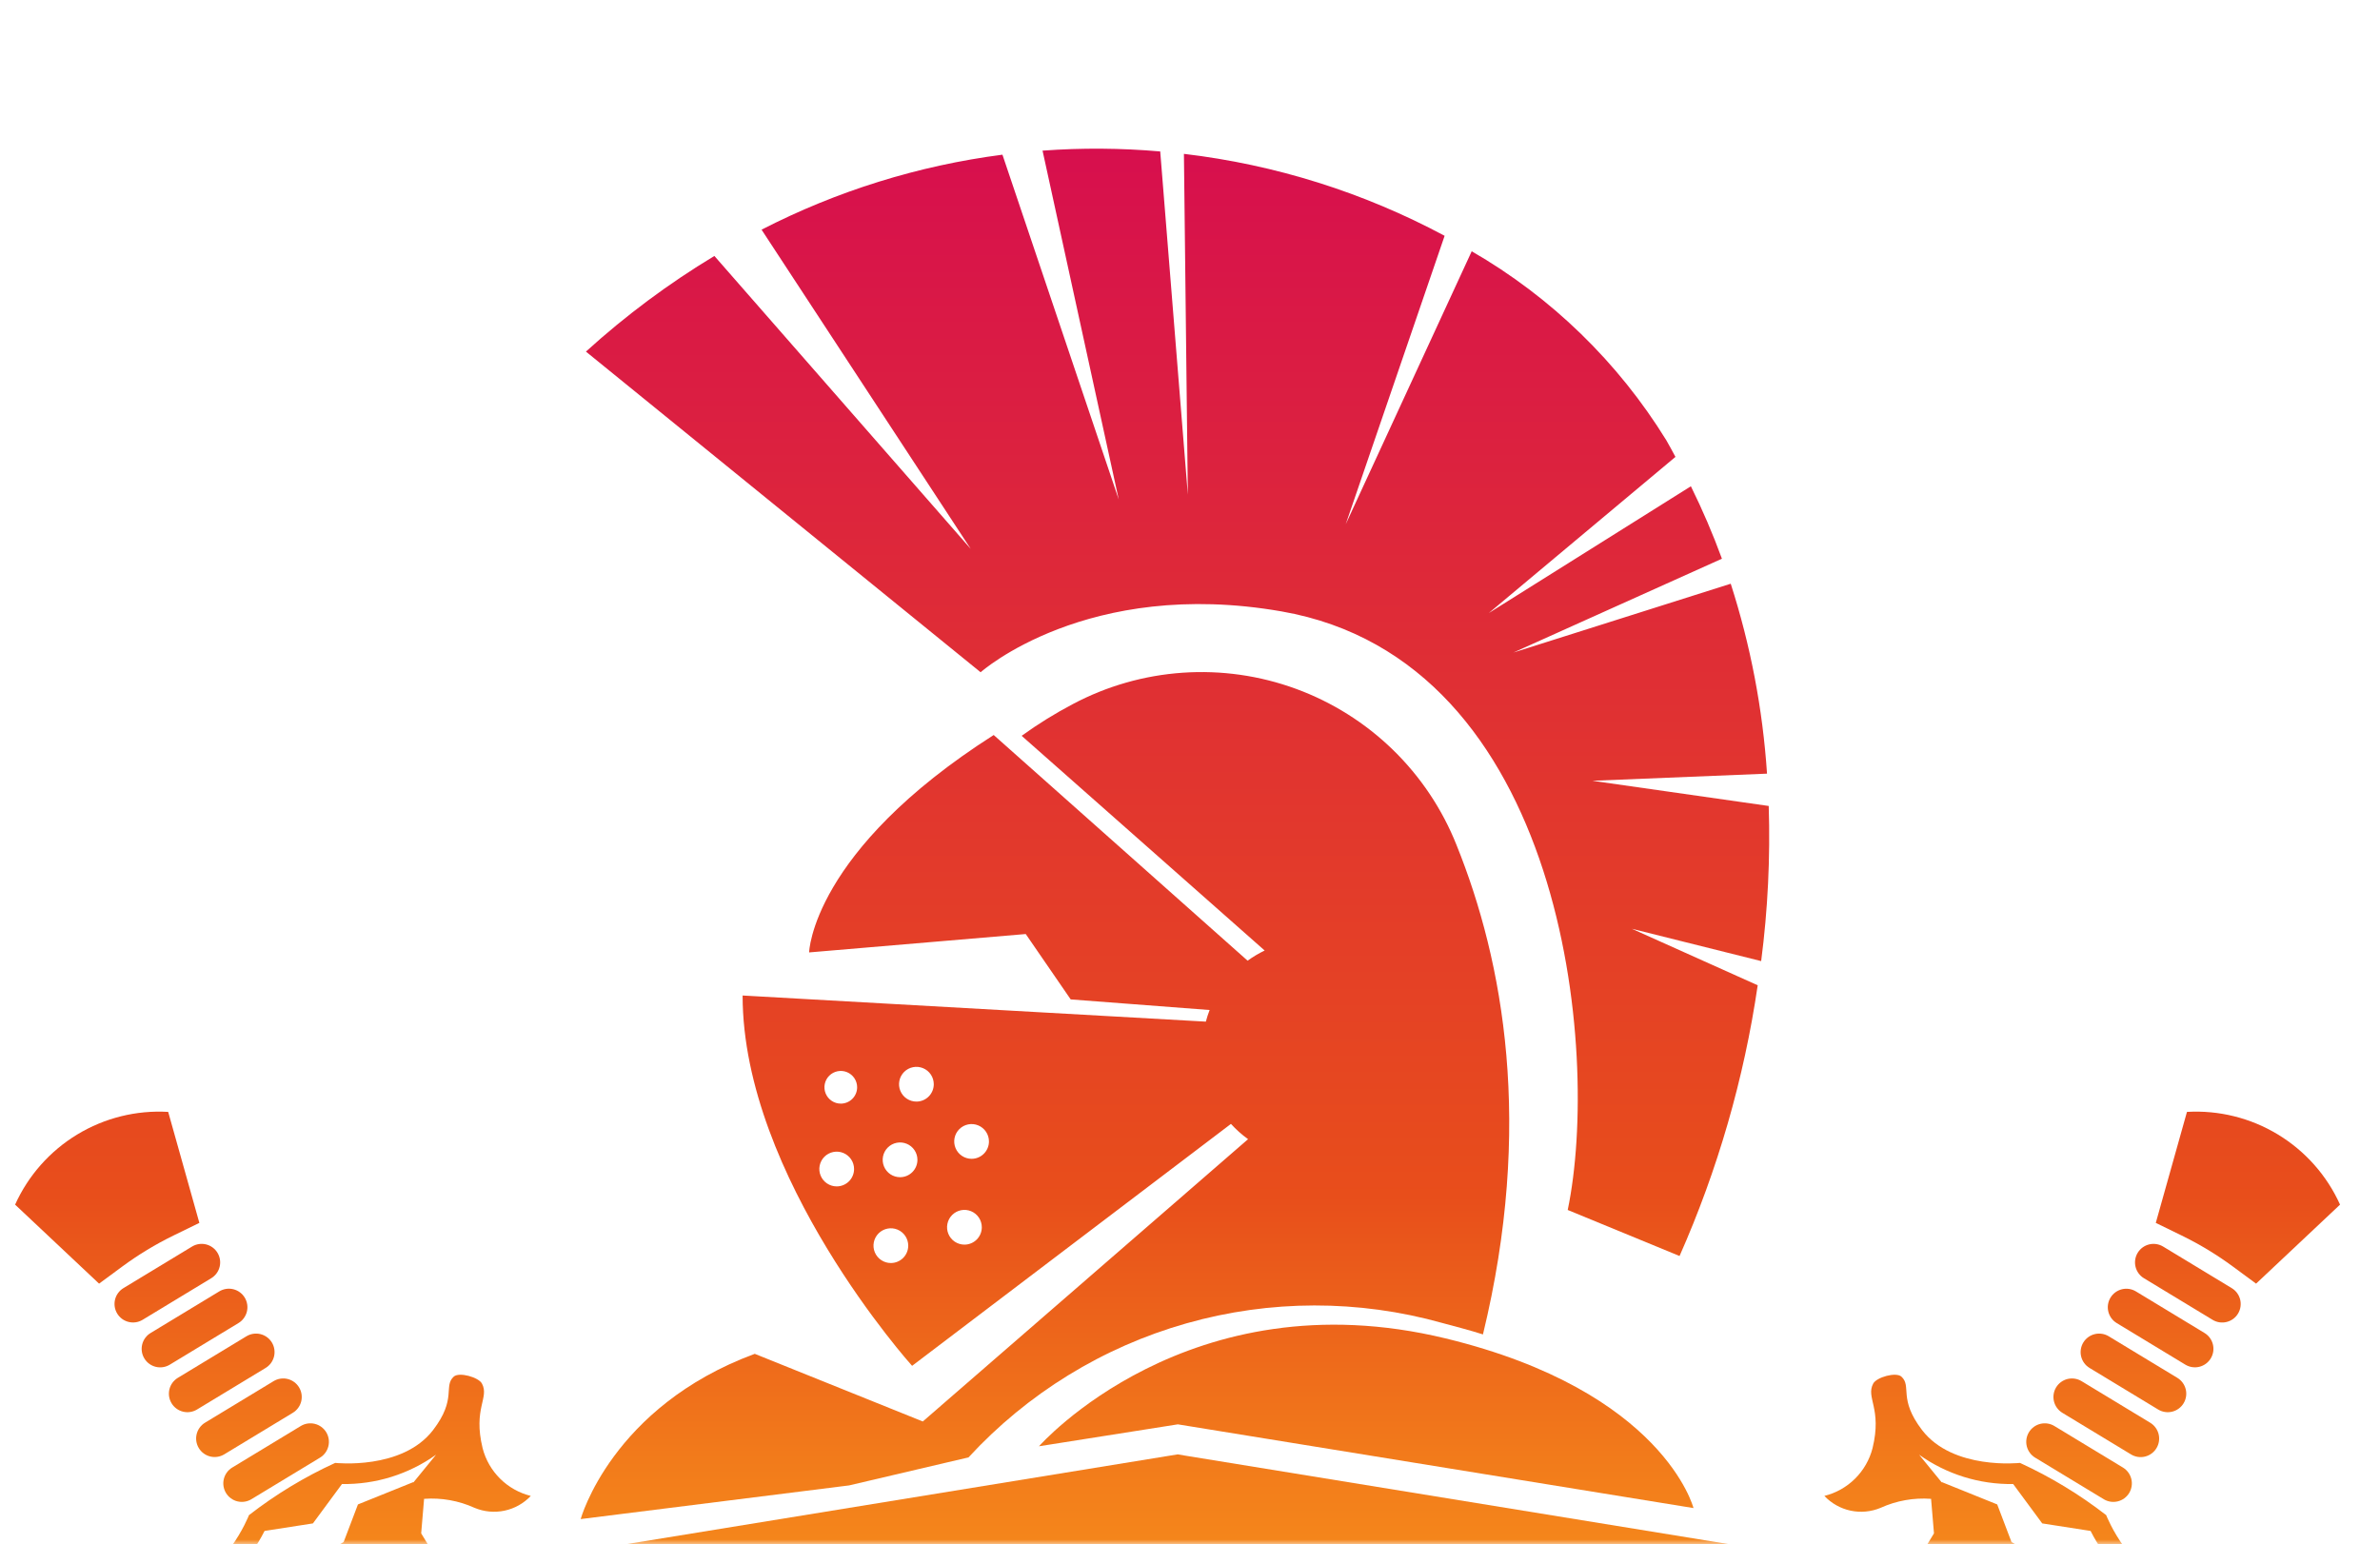 <svg width="245" height="159" viewBox="0 0 245 159" fill="none" xmlns="http://www.w3.org/2000/svg">
<mask id="mask0_5_210" style="mask-type:alpha" maskUnits="userSpaceOnUse" x="0" y="0" width="245" height="159">
<rect width="245" height="159" fill="#D9D9D9"/>
</mask>
<g mask="url(#mask0_5_210)">
<path d="M205.596 196.006L201.185 195.157C197.326 194.214 193.744 192.371 190.734 189.779C184.242 184.177 181.38 175.743 182.224 164.704L182.596 159.724L121.985 149.855L121.239 149.727L59.837 159.726L60.218 164.711C61.062 175.743 58.2 184.177 51.708 189.779C48.697 192.372 45.114 194.215 41.254 195.157L36.836 196.006V301.674L118.299 353.41L121.219 355.269L205.606 301.674V200.494L205.596 196.006ZM196.996 297.68L121.223 345.805L45.446 297.68V203.668C49.809 202.268 53.85 200.013 57.333 197.035C62.954 192.186 69.347 183.226 68.953 167.704L121.221 159.191L173.488 167.703C173.093 183.221 179.486 192.185 185.108 197.035C188.591 200.015 192.632 202.27 196.996 203.671L196.996 297.68Z" fill="url(#paint0_linear_5_210)"/>
<path d="M99.7 150.039C105.761 143.458 113.525 138.682 122.133 136.239C130.741 133.797 139.856 133.784 148.471 136.202C149.939 136.6 151.34 136.956 152.657 137.379C157.865 115.913 154.778 98.996 149.937 86.996C148.469 83.307 146.239 79.968 143.393 77.198C140.547 74.428 137.15 72.289 133.422 70.921C129.694 69.552 125.719 68.985 121.757 69.256C117.795 69.526 113.935 70.629 110.428 72.492C108.601 73.454 106.844 74.544 105.17 75.752L130.186 97.857C129.571 98.152 128.983 98.503 128.43 98.904L102.293 75.67C83.553 87.625 83.291 98.052 83.291 98.052L105.591 96.159L110.219 102.89L124.519 103.981C124.368 104.372 124.239 104.772 124.132 105.178L76.445 102.488C76.445 121.227 93.892 140.614 93.892 140.614L126.715 115.706C127.246 116.29 127.837 116.817 128.478 117.278L94.993 146.342L77.696 139.378C62.951 144.822 59.775 156.391 59.775 156.391L87.409 152.924L99.7 150.039ZM86.131 122.14C85.778 122.14 85.432 122.035 85.138 121.838C84.844 121.642 84.615 121.363 84.479 121.036C84.344 120.709 84.308 120.349 84.377 120.003C84.446 119.656 84.617 119.337 84.867 119.087C85.117 118.837 85.436 118.667 85.782 118.598C86.129 118.529 86.489 118.564 86.816 118.699C87.142 118.835 87.422 119.064 87.618 119.358C87.815 119.652 87.919 119.998 87.919 120.352C87.919 120.826 87.731 121.281 87.396 121.616C87.06 121.951 86.606 122.14 86.131 122.14ZM86.552 113.619C86.219 113.62 85.894 113.521 85.617 113.336C85.34 113.151 85.124 112.888 84.997 112.581C84.869 112.273 84.836 111.935 84.901 111.608C84.966 111.282 85.126 110.982 85.362 110.746C85.597 110.511 85.897 110.351 86.223 110.286C86.55 110.221 86.888 110.254 87.196 110.381C87.503 110.509 87.766 110.725 87.951 111.001C88.136 111.278 88.235 111.604 88.235 111.936C88.235 112.383 88.058 112.811 87.742 113.126C87.426 113.442 86.998 113.619 86.552 113.62V113.619ZM91.706 130.029C91.352 130.029 91.007 129.924 90.713 129.727C90.418 129.531 90.189 129.251 90.054 128.925C89.919 128.598 89.883 128.238 89.953 127.891C90.022 127.545 90.192 127.226 90.442 126.976C90.692 126.726 91.011 126.556 91.358 126.487C91.705 126.418 92.064 126.453 92.391 126.589C92.718 126.724 92.997 126.953 93.193 127.247C93.39 127.541 93.495 127.887 93.495 128.241C93.495 128.476 93.448 128.708 93.358 128.925C93.269 129.142 93.137 129.339 92.971 129.505C92.805 129.671 92.607 129.803 92.39 129.893C92.173 129.983 91.941 130.029 91.706 130.029H91.706ZM92.653 121.193C92.299 121.193 91.954 121.088 91.659 120.892C91.365 120.695 91.136 120.416 91.001 120.089C90.866 119.762 90.83 119.403 90.899 119.056C90.968 118.709 91.139 118.39 91.389 118.14C91.639 117.89 91.957 117.72 92.304 117.651C92.651 117.582 93.011 117.617 93.338 117.753C93.664 117.888 93.944 118.117 94.14 118.411C94.337 118.705 94.441 119.051 94.441 119.405C94.441 119.879 94.253 120.334 93.918 120.669C93.582 121.005 93.127 121.193 92.653 121.193H92.653ZM94.336 113.409C93.982 113.409 93.637 113.304 93.343 113.108C93.048 112.911 92.819 112.632 92.684 112.305C92.548 111.979 92.513 111.619 92.582 111.272C92.651 110.925 92.821 110.607 93.071 110.357C93.321 110.106 93.64 109.936 93.987 109.867C94.334 109.798 94.693 109.833 95.02 109.969C95.347 110.104 95.626 110.333 95.823 110.627C96.019 110.921 96.124 111.267 96.124 111.621C96.124 111.856 96.078 112.088 95.988 112.305C95.898 112.522 95.767 112.719 95.6 112.885C95.434 113.052 95.237 113.183 95.02 113.273C94.803 113.363 94.571 113.409 94.336 113.409H94.336ZM99.28 128.135C98.926 128.135 98.58 128.03 98.286 127.834C97.992 127.637 97.763 127.358 97.628 127.031C97.492 126.705 97.457 126.345 97.526 125.998C97.595 125.651 97.765 125.333 98.016 125.083C98.266 124.832 98.584 124.662 98.931 124.593C99.278 124.524 99.638 124.56 99.964 124.695C100.291 124.83 100.57 125.06 100.767 125.354C100.963 125.648 101.068 125.994 101.068 126.347C101.068 126.582 101.022 126.815 100.932 127.032C100.842 127.249 100.71 127.446 100.544 127.612C100.378 127.778 100.181 127.909 99.964 127.999C99.747 128.089 99.515 128.135 99.28 128.135H99.28ZM100.016 119.3C99.662 119.3 99.317 119.195 99.023 118.998C98.728 118.802 98.499 118.523 98.364 118.196C98.229 117.869 98.193 117.51 98.262 117.163C98.331 116.816 98.501 116.497 98.752 116.247C99.002 115.997 99.32 115.827 99.667 115.758C100.014 115.689 100.374 115.724 100.7 115.859C101.027 115.995 101.306 116.224 101.503 116.518C101.699 116.812 101.804 117.158 101.804 117.512C101.804 117.746 101.758 117.979 101.668 118.196C101.578 118.413 101.447 118.61 101.28 118.776C101.114 118.942 100.917 119.074 100.7 119.164C100.483 119.253 100.251 119.3 100.016 119.3L100.016 119.3Z" fill="url(#paint1_linear_5_210)"/>
<path d="M106.956 148.894L121.25 146.637L174.331 155.257C174.331 155.257 171.268 143.234 148.811 137.79C122.341 131.373 106.956 148.894 106.956 148.894Z" fill="url(#paint2_linear_5_210)"/>
<path d="M167.986 95.619L181.296 98.946C181.983 93.652 182.243 88.311 182.074 82.975L163.923 80.382L181.899 79.648C181.458 73.002 180.203 66.436 178.164 60.095L155.797 67.178L177.257 57.52C176.327 54.978 175.26 52.488 174.061 50.061L153.257 63.115L172.473 47.036C172.161 46.471 171.871 45.903 171.541 45.339C166.578 37.288 159.691 30.597 151.5 25.869L138.529 53.973L148.711 24.276C140.372 19.808 131.269 16.947 121.874 15.84L122.277 50.926L119.434 15.591C115.405 15.241 111.354 15.213 107.321 15.508L115.167 51.434L103.193 15.925C94.544 17.047 86.154 19.659 78.396 23.645L99.93 56.512L73.539 26.35C68.822 29.195 64.394 32.493 60.316 36.197L100.946 69.209C100.946 69.209 111.889 59.45 131.927 62.945C161.045 68.024 164.769 108.315 161.383 124.567L172.895 129.307C176.825 120.423 179.532 111.047 180.94 101.435L167.986 95.619Z" fill="url(#paint3_linear_5_210)"/>
<path d="M212.301 145.45L219.365 149.73C219.579 149.861 219.817 149.948 220.065 149.987C220.313 150.026 220.566 150.015 220.81 149.956C221.054 149.896 221.284 149.789 221.486 149.641C221.688 149.493 221.86 149.306 221.99 149.091C222.12 148.877 222.206 148.638 222.244 148.39C222.282 148.142 222.27 147.889 222.21 147.646C222.149 147.402 222.042 147.173 221.892 146.971C221.743 146.769 221.556 146.599 221.341 146.469L214.276 142.189C214.062 142.06 213.825 141.973 213.578 141.936C213.33 141.898 213.078 141.909 212.835 141.968C212.592 142.028 212.363 142.135 212.161 142.283C211.959 142.431 211.788 142.618 211.659 142.832C211.529 143.046 211.443 143.283 211.405 143.531C211.367 143.778 211.378 144.031 211.438 144.274C211.497 144.517 211.604 144.746 211.753 144.947C211.901 145.149 212.087 145.32 212.301 145.45L212.301 145.45Z" fill="url(#paint4_linear_5_210)"/>
<path d="M209.503 150.068L216.567 154.348C216.999 154.609 217.517 154.687 218.007 154.566C218.497 154.446 218.919 154.135 219.181 153.704C219.442 153.272 219.522 152.754 219.402 152.264C219.282 151.774 218.973 151.351 218.542 151.088L211.478 146.808C211.046 146.546 210.527 146.467 210.036 146.587C209.545 146.708 209.122 147.018 208.86 147.451C208.598 147.883 208.519 148.402 208.639 148.892C208.76 149.383 209.07 149.806 209.503 150.068V150.068Z" fill="url(#paint5_linear_5_210)"/>
<path d="M23.901 151.088C23.47 151.351 23.161 151.774 23.041 152.264C22.922 152.754 23.002 153.272 23.263 153.703C23.525 154.135 23.947 154.445 24.436 154.566C24.926 154.687 25.444 154.608 25.876 154.348L32.94 150.068C33.373 149.806 33.683 149.383 33.803 148.893C33.924 148.402 33.845 147.883 33.583 147.451C33.321 147.018 32.898 146.708 32.407 146.587C31.916 146.467 31.397 146.546 30.965 146.808L23.901 151.088Z" fill="url(#paint6_linear_5_210)"/>
<path d="M21.102 146.469C20.672 146.732 20.364 147.155 20.244 147.645C20.125 148.135 20.205 148.652 20.466 149.083C20.728 149.515 21.149 149.825 21.639 149.946C22.128 150.067 22.645 149.989 23.078 149.73L30.141 145.45C30.356 145.32 30.543 145.149 30.691 144.948C30.84 144.746 30.947 144.517 31.007 144.274C31.066 144.03 31.078 143.778 31.04 143.53C31.002 143.283 30.916 143.045 30.786 142.831C30.656 142.616 30.485 142.43 30.283 142.282C30.081 142.133 29.852 142.026 29.609 141.967C29.366 141.907 29.113 141.896 28.865 141.935C28.618 141.973 28.38 142.059 28.166 142.189L21.102 146.469Z" fill="url(#paint7_linear_5_210)"/>
<path d="M220.697 131.593L227.761 135.874C227.975 136.005 228.213 136.092 228.461 136.131C228.708 136.169 228.962 136.159 229.205 136.099C229.449 136.04 229.679 135.933 229.882 135.785C230.084 135.637 230.255 135.45 230.385 135.235C230.515 135.021 230.602 134.782 230.639 134.534C230.677 134.286 230.666 134.033 230.605 133.789C230.545 133.546 230.437 133.316 230.288 133.115C230.139 132.913 229.951 132.742 229.736 132.613L222.672 128.333C222.24 128.072 221.721 127.993 221.231 128.114C220.741 128.235 220.318 128.545 220.056 128.977C219.795 129.409 219.715 129.927 219.835 130.418C219.955 130.908 220.265 131.331 220.697 131.593L220.697 131.593Z" fill="url(#paint8_linear_5_210)"/>
<path d="M217.898 136.212L224.962 140.492C225.394 140.753 225.913 140.832 226.403 140.712C226.894 140.591 227.316 140.281 227.578 139.849C227.84 139.417 227.919 138.898 227.799 138.408C227.679 137.917 227.369 137.494 226.937 137.232L219.874 132.952C219.659 132.822 219.422 132.736 219.175 132.698C218.927 132.66 218.675 132.671 218.432 132.731C217.941 132.852 217.518 133.162 217.256 133.594C216.994 134.027 216.914 134.546 217.035 135.036C217.155 135.527 217.466 135.95 217.898 136.212V136.212Z" fill="url(#paint9_linear_5_210)"/>
<path d="M215.1 140.831L222.164 145.111C222.596 145.373 223.115 145.453 223.606 145.332C224.097 145.212 224.52 144.901 224.782 144.469C225.043 144.036 225.123 143.518 225.002 143.027C224.882 142.536 224.571 142.113 224.139 141.851L217.075 137.571C216.861 137.441 216.624 137.355 216.376 137.317C216.129 137.279 215.876 137.29 215.633 137.35C215.39 137.409 215.161 137.516 214.959 137.665C214.758 137.813 214.587 137.999 214.457 138.213C214.328 138.427 214.241 138.665 214.204 138.912C214.166 139.16 214.177 139.412 214.236 139.655C214.296 139.898 214.403 140.127 214.551 140.329C214.699 140.531 214.886 140.701 215.1 140.831V140.831Z" fill="url(#paint10_linear_5_210)"/>
<path d="M18.304 141.851C17.872 142.113 17.561 142.536 17.441 143.027C17.321 143.517 17.4 144.036 17.662 144.468C17.924 144.9 18.347 145.211 18.838 145.331C19.328 145.452 19.847 145.373 20.279 145.111L27.343 140.831C27.558 140.701 27.744 140.531 27.893 140.329C28.041 140.127 28.148 139.898 28.208 139.655C28.268 139.412 28.279 139.159 28.241 138.911C28.204 138.664 28.117 138.426 27.988 138.212C27.858 137.998 27.687 137.811 27.485 137.663C27.283 137.515 27.054 137.408 26.811 137.348C26.567 137.289 26.315 137.278 26.067 137.316C25.819 137.354 25.582 137.441 25.368 137.571L18.304 141.851Z" fill="url(#paint11_linear_5_210)"/>
<path d="M225.129 114.47L221.92 125.897L224.579 127.195C226.434 128.1 228.202 129.171 229.862 130.395L232.244 132.152L240.887 124.017C239.535 121.019 237.304 118.501 234.491 116.796C231.678 115.092 228.413 114.28 225.129 114.47Z" fill="url(#paint12_linear_5_210)"/>
<path d="M44.505 189.591L29.919 165.518C29.78 165.288 29.572 165.109 29.324 165.005L26.81 163.95C29.047 162.824 35.118 165.684 37.27 166.142L49.826 186.713C50.453 186.271 51.084 185.783 51.708 185.245C53.595 183.601 55.205 181.664 56.474 179.508L43.357 157.859L43.656 154.307C45.437 154.176 47.223 154.494 48.849 155.232C49.825 155.641 50.901 155.743 51.936 155.524C52.971 155.305 53.914 154.775 54.64 154.006C53.447 153.71 52.355 153.097 51.482 152.231C50.608 151.365 49.986 150.279 49.679 149.088C48.681 144.988 50.395 143.908 49.614 142.442C49.262 141.781 47.257 141.222 46.706 141.728C45.621 142.723 47.058 143.99 44.586 147.221C41.408 151.376 34.504 150.607 34.504 150.607C31.349 152.052 28.371 153.856 25.63 155.984C25.63 155.984 23.115 162.46 17.962 163.353C13.953 164.049 13.495 162.188 12.111 162.689C11.407 162.943 10.975 164.98 11.397 165.598C12.336 166.969 14.086 165.949 17.258 168.732C18.172 169.555 18.847 170.61 19.21 171.785C19.573 172.96 19.611 174.211 19.321 175.406C20.339 175.119 21.245 174.528 21.919 173.712C22.592 172.896 23 171.895 23.089 170.841C23.188 169.057 23.733 167.327 24.673 165.809L27.96 167.188L42.041 190.429C42.878 190.196 43.7 189.916 44.505 189.591ZM23.677 164.013L20.074 164.797C23.167 163.227 25.676 160.709 27.235 157.611L32.212 156.836L35.203 152.783C38.671 152.835 42.065 151.777 44.888 149.763L42.567 152.605L42.525 152.593L36.847 154.882L35.377 158.75L32.443 160.528L28.335 160.04L23.677 164.013Z" fill="url(#paint13_linear_5_210)"/>
<path d="M230.332 162.689C228.947 162.188 228.49 164.049 224.481 163.354C219.328 162.46 216.813 155.984 216.813 155.984C214.072 153.856 211.094 152.052 207.939 150.607C207.939 150.607 201.035 151.376 197.856 147.221C195.385 143.99 196.822 142.723 195.737 141.728C195.186 141.222 193.181 141.781 192.829 142.442C192.047 143.908 193.762 144.988 192.763 149.088C192.457 150.279 191.834 151.365 190.961 152.231C190.088 153.097 188.996 153.71 187.803 154.006C188.529 154.775 189.472 155.305 190.507 155.524C191.541 155.743 192.618 155.641 193.594 155.232C195.22 154.494 197.006 154.176 198.787 154.307L199.086 157.859L185.969 179.507C187.238 181.664 188.848 183.601 190.734 185.245C191.359 185.783 191.99 186.271 192.617 186.713L205.173 166.142C207.325 165.684 213.396 162.824 215.633 163.95L213.119 165.005C212.871 165.109 212.663 165.288 212.524 165.518L197.938 189.591C198.743 189.916 199.565 190.196 200.401 190.429L214.483 167.188L217.77 165.809C218.71 167.327 219.255 169.057 219.354 170.841C219.443 171.894 219.851 172.896 220.525 173.712C221.198 174.528 222.104 175.119 223.122 175.406C222.831 174.211 222.87 172.96 223.233 171.785C223.596 170.61 224.27 169.555 225.184 168.732C228.357 165.949 230.107 166.969 231.046 165.598C231.468 164.98 231.036 162.943 230.332 162.689ZM218.766 164.013L214.108 160.04L210 160.528L207.065 158.75L205.596 154.882L199.918 152.593L199.876 152.605L197.555 149.763C200.378 151.777 203.772 152.835 207.239 152.783L210.23 156.836L215.208 157.611C216.767 160.709 219.276 163.227 222.368 164.797L218.766 164.013Z" fill="url(#paint14_linear_5_210)"/>
<path d="M15.505 137.232C15.29 137.361 15.103 137.532 14.954 137.734C14.805 137.935 14.698 138.165 14.638 138.408C14.578 138.652 14.566 138.905 14.604 139.152C14.642 139.4 14.728 139.638 14.858 139.853C14.988 140.067 15.159 140.254 15.361 140.402C15.563 140.551 15.793 140.657 16.037 140.717C16.28 140.776 16.533 140.787 16.781 140.748C17.029 140.71 17.267 140.623 17.481 140.492L24.545 136.212C24.76 136.083 24.947 135.913 25.096 135.711C25.246 135.509 25.353 135.28 25.414 135.036C25.474 134.793 25.486 134.539 25.448 134.291C25.41 134.043 25.324 133.805 25.194 133.59C25.064 133.376 24.892 133.189 24.69 133.041C24.488 132.892 24.258 132.785 24.014 132.726C23.77 132.667 23.517 132.656 23.269 132.695C23.021 132.734 22.783 132.821 22.569 132.952L15.505 137.232Z" fill="url(#paint15_linear_5_210)"/>
<path d="M19.771 128.333L12.707 132.613C12.493 132.743 12.306 132.914 12.158 133.115C12.01 133.317 11.903 133.546 11.843 133.789C11.784 134.032 11.773 134.285 11.81 134.532C11.848 134.78 11.935 135.017 12.064 135.231C12.194 135.445 12.365 135.632 12.566 135.78C12.768 135.928 12.997 136.035 13.24 136.095C13.483 136.154 13.736 136.165 13.983 136.128C14.231 136.09 14.468 136.003 14.682 135.874L21.746 131.593C21.96 131.464 22.146 131.293 22.295 131.091C22.443 130.89 22.55 130.661 22.609 130.418C22.669 130.174 22.68 129.922 22.642 129.675C22.604 129.427 22.518 129.19 22.388 128.976C22.259 128.762 22.088 128.575 21.886 128.427C21.685 128.279 21.456 128.172 21.212 128.112C20.97 128.053 20.717 128.041 20.47 128.079C20.222 128.117 19.985 128.204 19.771 128.333L19.771 128.333Z" fill="url(#paint16_linear_5_210)"/>
<path d="M17.863 127.195L20.523 125.897L17.314 114.47C14.03 114.28 10.765 115.092 7.952 116.796C5.138 118.501 2.908 121.019 1.555 124.017L10.199 132.152L12.581 130.395C14.241 129.171 16.009 128.1 17.863 127.195Z" fill="url(#paint17_linear_5_210)"/>
</g>
<defs>
<linearGradient id="paint0_linear_5_210" x1="121.221" y1="8.262" x2="121.221" y2="459.145" gradientUnits="userSpaceOnUse">
<stop stop-color="#D60B51"/>
<stop offset="0.255" stop-color="#E84E1B"/>
<stop offset="0.269" stop-color="#EA591B"/>
<stop offset="0.315" stop-color="#F27B1B"/>
<stop offset="0.363" stop-color="#F8961C"/>
<stop offset="0.412" stop-color="#FCA91C"/>
<stop offset="0.462" stop-color="#FEB41C"/>
<stop offset="0.515" stop-color="#FFB81C"/>
<stop offset="0.757" stop-color="#E86031"/>
<stop offset="1" stop-color="#E2312D"/>
</linearGradient>
<linearGradient id="paint1_linear_5_210" x1="107.569" y1="8.262" x2="107.569" y2="459.145" gradientUnits="userSpaceOnUse">
<stop stop-color="#D60B51"/>
<stop offset="0.255" stop-color="#E84E1B"/>
<stop offset="0.269" stop-color="#EA591B"/>
<stop offset="0.315" stop-color="#F27B1B"/>
<stop offset="0.363" stop-color="#F8961C"/>
<stop offset="0.412" stop-color="#FCA91C"/>
<stop offset="0.462" stop-color="#FEB41C"/>
<stop offset="0.515" stop-color="#FFB81C"/>
<stop offset="0.757" stop-color="#E86031"/>
<stop offset="1" stop-color="#E2312D"/>
</linearGradient>
<linearGradient id="paint2_linear_5_210" x1="140.644" y1="8.262" x2="140.644" y2="459.145" gradientUnits="userSpaceOnUse">
<stop stop-color="#D60B51"/>
<stop offset="0.255" stop-color="#E84E1B"/>
<stop offset="0.269" stop-color="#EA591B"/>
<stop offset="0.315" stop-color="#F27B1B"/>
<stop offset="0.363" stop-color="#F8961C"/>
<stop offset="0.412" stop-color="#FCA91C"/>
<stop offset="0.462" stop-color="#FEB41C"/>
<stop offset="0.515" stop-color="#FFB81C"/>
<stop offset="0.757" stop-color="#E86031"/>
<stop offset="1" stop-color="#E2312D"/>
</linearGradient>
<linearGradient id="paint3_linear_5_210" x1="121.221" y1="8.263" x2="121.221" y2="459.145" gradientUnits="userSpaceOnUse">
<stop stop-color="#D60B51"/>
<stop offset="0.255" stop-color="#E84E1B"/>
<stop offset="0.269" stop-color="#EA591B"/>
<stop offset="0.315" stop-color="#F27B1B"/>
<stop offset="0.363" stop-color="#F8961C"/>
<stop offset="0.412" stop-color="#FCA91C"/>
<stop offset="0.462" stop-color="#FEB41C"/>
<stop offset="0.515" stop-color="#FFB81C"/>
<stop offset="0.757" stop-color="#E86031"/>
<stop offset="1" stop-color="#E2312D"/>
</linearGradient>
<linearGradient id="paint4_linear_5_210" x1="216.821" y1="8.262" x2="216.821" y2="459.146" gradientUnits="userSpaceOnUse">
<stop stop-color="#D60B51"/>
<stop offset="0.255" stop-color="#E84E1B"/>
<stop offset="0.269" stop-color="#EA591B"/>
<stop offset="0.315" stop-color="#F27B1B"/>
<stop offset="0.363" stop-color="#F8961C"/>
<stop offset="0.412" stop-color="#FCA91C"/>
<stop offset="0.462" stop-color="#FEB41C"/>
<stop offset="0.515" stop-color="#FFB81C"/>
<stop offset="0.757" stop-color="#E86031"/>
<stop offset="1" stop-color="#E2312D"/>
</linearGradient>
<linearGradient id="paint5_linear_5_210" x1="214.022" y1="8.263" x2="214.022" y2="459.145" gradientUnits="userSpaceOnUse">
<stop stop-color="#D60B51"/>
<stop offset="0.255" stop-color="#E84E1B"/>
<stop offset="0.269" stop-color="#EA591B"/>
<stop offset="0.315" stop-color="#F27B1B"/>
<stop offset="0.363" stop-color="#F8961C"/>
<stop offset="0.412" stop-color="#FCA91C"/>
<stop offset="0.462" stop-color="#FEB41C"/>
<stop offset="0.515" stop-color="#FFB81C"/>
<stop offset="0.757" stop-color="#E86031"/>
<stop offset="1" stop-color="#E2312D"/>
</linearGradient>
<linearGradient id="paint6_linear_5_210" x1="28.421" y1="8.262" x2="28.421" y2="459.145" gradientUnits="userSpaceOnUse">
<stop stop-color="#D60B51"/>
<stop offset="0.255" stop-color="#E84E1B"/>
<stop offset="0.269" stop-color="#EA591B"/>
<stop offset="0.315" stop-color="#F27B1B"/>
<stop offset="0.363" stop-color="#F8961C"/>
<stop offset="0.412" stop-color="#FCA91C"/>
<stop offset="0.462" stop-color="#FEB41C"/>
<stop offset="0.515" stop-color="#FFB81C"/>
<stop offset="0.757" stop-color="#E86031"/>
<stop offset="1" stop-color="#E2312D"/>
</linearGradient>
<linearGradient id="paint7_linear_5_210" x1="25.622" y1="8.262" x2="25.622" y2="459.145" gradientUnits="userSpaceOnUse">
<stop stop-color="#D60B51"/>
<stop offset="0.255" stop-color="#E84E1B"/>
<stop offset="0.269" stop-color="#EA591B"/>
<stop offset="0.315" stop-color="#F27B1B"/>
<stop offset="0.363" stop-color="#F8961C"/>
<stop offset="0.412" stop-color="#FCA91C"/>
<stop offset="0.462" stop-color="#FEB41C"/>
<stop offset="0.515" stop-color="#FFB81C"/>
<stop offset="0.757" stop-color="#E86031"/>
<stop offset="1" stop-color="#E2312D"/>
</linearGradient>
<linearGradient id="paint8_linear_5_210" x1="225.216" y1="8.262" x2="225.216" y2="459.145" gradientUnits="userSpaceOnUse">
<stop stop-color="#D60B51"/>
<stop offset="0.255" stop-color="#E84E1B"/>
<stop offset="0.269" stop-color="#EA591B"/>
<stop offset="0.315" stop-color="#F27B1B"/>
<stop offset="0.363" stop-color="#F8961C"/>
<stop offset="0.412" stop-color="#FCA91C"/>
<stop offset="0.462" stop-color="#FEB41C"/>
<stop offset="0.515" stop-color="#FFB81C"/>
<stop offset="0.757" stop-color="#E86031"/>
<stop offset="1" stop-color="#E2312D"/>
</linearGradient>
<linearGradient id="paint9_linear_5_210" x1="222.418" y1="8.262" x2="222.418" y2="459.145" gradientUnits="userSpaceOnUse">
<stop stop-color="#D60B51"/>
<stop offset="0.255" stop-color="#E84E1B"/>
<stop offset="0.269" stop-color="#EA591B"/>
<stop offset="0.315" stop-color="#F27B1B"/>
<stop offset="0.363" stop-color="#F8961C"/>
<stop offset="0.412" stop-color="#FCA91C"/>
<stop offset="0.462" stop-color="#FEB41C"/>
<stop offset="0.515" stop-color="#FFB81C"/>
<stop offset="0.757" stop-color="#E86031"/>
<stop offset="1" stop-color="#E2312D"/>
</linearGradient>
<linearGradient id="paint10_linear_5_210" x1="219.619" y1="8.263" x2="219.619" y2="459.145" gradientUnits="userSpaceOnUse">
<stop stop-color="#D60B51"/>
<stop offset="0.255" stop-color="#E84E1B"/>
<stop offset="0.269" stop-color="#EA591B"/>
<stop offset="0.315" stop-color="#F27B1B"/>
<stop offset="0.363" stop-color="#F8961C"/>
<stop offset="0.412" stop-color="#FCA91C"/>
<stop offset="0.462" stop-color="#FEB41C"/>
<stop offset="0.515" stop-color="#FFB81C"/>
<stop offset="0.757" stop-color="#E86031"/>
<stop offset="1" stop-color="#E2312D"/>
</linearGradient>
<linearGradient id="paint11_linear_5_210" x1="22.823" y1="8.263" x2="22.823" y2="459.145" gradientUnits="userSpaceOnUse">
<stop stop-color="#D60B51"/>
<stop offset="0.255" stop-color="#E84E1B"/>
<stop offset="0.269" stop-color="#EA591B"/>
<stop offset="0.315" stop-color="#F27B1B"/>
<stop offset="0.363" stop-color="#F8961C"/>
<stop offset="0.412" stop-color="#FCA91C"/>
<stop offset="0.462" stop-color="#FEB41C"/>
<stop offset="0.515" stop-color="#FFB81C"/>
<stop offset="0.757" stop-color="#E86031"/>
<stop offset="1" stop-color="#E2312D"/>
</linearGradient>
<linearGradient id="paint12_linear_5_210" x1="231.404" y1="8.262" x2="231.404" y2="459.145" gradientUnits="userSpaceOnUse">
<stop stop-color="#D60B51"/>
<stop offset="0.255" stop-color="#E84E1B"/>
<stop offset="0.269" stop-color="#EA591B"/>
<stop offset="0.315" stop-color="#F27B1B"/>
<stop offset="0.363" stop-color="#F8961C"/>
<stop offset="0.412" stop-color="#FCA91C"/>
<stop offset="0.462" stop-color="#FEB41C"/>
<stop offset="0.515" stop-color="#FFB81C"/>
<stop offset="0.757" stop-color="#E86031"/>
<stop offset="1" stop-color="#E2312D"/>
</linearGradient>
<linearGradient id="paint13_linear_5_210" x1="33.852" y1="8.262" x2="33.852" y2="459.145" gradientUnits="userSpaceOnUse">
<stop stop-color="#D60B51"/>
<stop offset="0.255" stop-color="#E84E1B"/>
<stop offset="0.269" stop-color="#EA591B"/>
<stop offset="0.315" stop-color="#F27B1B"/>
<stop offset="0.363" stop-color="#F8961C"/>
<stop offset="0.412" stop-color="#FCA91C"/>
<stop offset="0.462" stop-color="#FEB41C"/>
<stop offset="0.515" stop-color="#FFB81C"/>
<stop offset="0.757" stop-color="#E86031"/>
<stop offset="1" stop-color="#E2312D"/>
</linearGradient>
<linearGradient id="paint14_linear_5_210" x1="208.591" y1="8.262" x2="208.591" y2="459.145" gradientUnits="userSpaceOnUse">
<stop stop-color="#D60B51"/>
<stop offset="0.255" stop-color="#E84E1B"/>
<stop offset="0.269" stop-color="#EA591B"/>
<stop offset="0.315" stop-color="#F27B1B"/>
<stop offset="0.363" stop-color="#F8961C"/>
<stop offset="0.412" stop-color="#FCA91C"/>
<stop offset="0.462" stop-color="#FEB41C"/>
<stop offset="0.515" stop-color="#FFB81C"/>
<stop offset="0.757" stop-color="#E86031"/>
<stop offset="1" stop-color="#E2312D"/>
</linearGradient>
<linearGradient id="paint15_linear_5_210" x1="20.025" y1="8.262" x2="20.025" y2="459.146" gradientUnits="userSpaceOnUse">
<stop stop-color="#D60B51"/>
<stop offset="0.255" stop-color="#E84E1B"/>
<stop offset="0.269" stop-color="#EA591B"/>
<stop offset="0.315" stop-color="#F27B1B"/>
<stop offset="0.363" stop-color="#F8961C"/>
<stop offset="0.412" stop-color="#FCA91C"/>
<stop offset="0.462" stop-color="#FEB41C"/>
<stop offset="0.515" stop-color="#FFB81C"/>
<stop offset="0.757" stop-color="#E86031"/>
<stop offset="1" stop-color="#E2312D"/>
</linearGradient>
<linearGradient id="paint16_linear_5_210" x1="17.226" y1="8.262" x2="17.226" y2="459.145" gradientUnits="userSpaceOnUse">
<stop stop-color="#D60B51"/>
<stop offset="0.255" stop-color="#E84E1B"/>
<stop offset="0.269" stop-color="#EA591B"/>
<stop offset="0.315" stop-color="#F27B1B"/>
<stop offset="0.363" stop-color="#F8961C"/>
<stop offset="0.412" stop-color="#FCA91C"/>
<stop offset="0.462" stop-color="#FEB41C"/>
<stop offset="0.515" stop-color="#FFB81C"/>
<stop offset="0.757" stop-color="#E86031"/>
<stop offset="1" stop-color="#E2312D"/>
</linearGradient>
<linearGradient id="paint17_linear_5_210" x1="11.039" y1="8.262" x2="11.039" y2="459.145" gradientUnits="userSpaceOnUse">
<stop stop-color="#D60B51"/>
<stop offset="0.255" stop-color="#E84E1B"/>
<stop offset="0.269" stop-color="#EA591B"/>
<stop offset="0.315" stop-color="#F27B1B"/>
<stop offset="0.363" stop-color="#F8961C"/>
<stop offset="0.412" stop-color="#FCA91C"/>
<stop offset="0.462" stop-color="#FEB41C"/>
<stop offset="0.515" stop-color="#FFB81C"/>
<stop offset="0.757" stop-color="#E86031"/>
<stop offset="1" stop-color="#E2312D"/>
</linearGradient>
</defs>
</svg>
